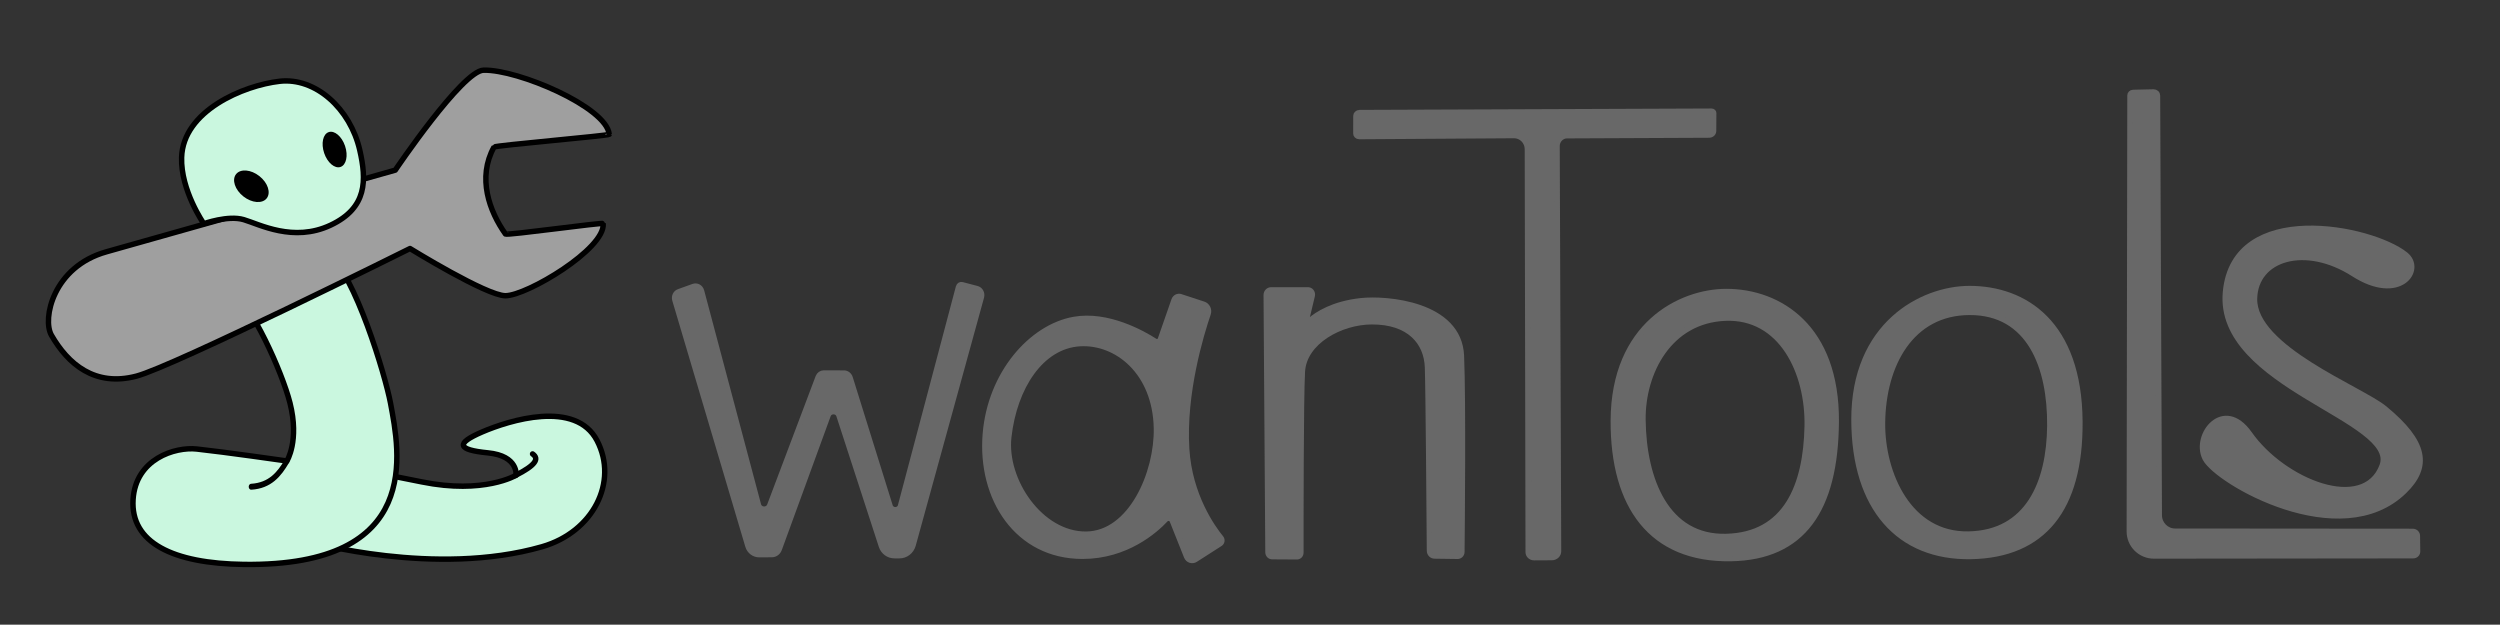<?xml version="1.0" encoding="UTF-8" standalone="no"?>
<!DOCTYPE svg PUBLIC "-//W3C//DTD SVG 1.1//EN" "http://www.w3.org/Graphics/SVG/1.1/DTD/svg11.dtd">
<svg width="100%" height="100%" viewBox="0 0 1789 447" version="1.1" xmlns="http://www.w3.org/2000/svg" xmlns:xlink="http://www.w3.org/1999/xlink" xml:space="preserve" xmlns:serif="http://www.serif.com/" style="fill-rule:evenodd;clip-rule:evenodd;stroke-linecap:round;stroke-linejoin:round;stroke-miterlimit:1.5;">
    <rect x="0" y="0" width="1789" height="447" fill="#333333" stroke="none"/>
    <g transform="matrix(1,0,0,1,-892,-2098.87)">
        <g id="アートボード3" transform="matrix(1.112,0,0,0.699,-100.884,699.29)">
            <rect x="892.624" y="2001.96" width="1607.75" height="638.46" style="fill:none;"/>
            <g transform="matrix(0.852,0,0,1.356,102.044,-830.537)">
                <g transform="matrix(1,0,0,1,454.579,1407.78)">
                    <path d="M733.583,1032.26C744.027,1035.89 767.854,1040.19 792.289,1045.14C839.243,1054.66 863.42,1040.13 863.42,1040.13C863.42,1040.13 865.387,1025.49 842.173,1023.2C818.959,1020.92 817.582,1016.12 837.853,1007.4C858.123,998.676 908.427,982.862 924.615,1013.98C940.803,1045.09 921.741,1082.95 883.005,1094.08C802.535,1117.2 707.444,1090.28 707.444,1090.28C707.444,1090.28 720.065,1027.56 733.583,1032.26Z" style="fill:rgb(202,247,223);stroke:black;stroke-width:4.12px;"/>
                </g>
                <g transform="matrix(1,0,0,1,454.579,1407.78)">
                    <path d="M648.711,900.73C663.52,911.117 686.632,961.696 692.664,985.553C699.909,1014.21 690.333,1029.33 690.333,1029.33C690.333,1029.33 642.78,1022.5 622.165,1020.3C605.827,1018.56 576.064,1027.72 574.149,1058.46C572.124,1090.97 604.158,1106.77 657.934,1107.43C793.619,1109.11 775.479,1022.5 768.568,985.55C764.617,964.432 741.605,888.357 721.575,873.031C710.763,864.758 637.433,892.821 648.711,900.73Z" style="fill:rgb(202,247,223);stroke:black;stroke-width:4.12px;"/>
                </g>
                <g transform="matrix(0.578,0,0,0.697,741.914,1720.4)">
                    <path d="M697.162,1028.59C687.071,1042.82 675.12,1054.92 650.573,1056.19" style="fill:none;stroke:black;stroke-width:6.44px;"/>
                </g>
                <g transform="matrix(1,0,0,1,454.579,1407.78)">
                    <path d="M862.976,1040.25C878.105,1032.61 881.154,1027.69 875.894,1024.02" style="fill:none;stroke:black;stroke-width:4.12px;"/>
                </g>
                <g transform="matrix(1,0,0,1,454.579,1407.78)">
                    <path d="M512.494,934.409C505.379,922.046 513.826,882.639 554.082,871.384C585.494,862.601 772.186,809.743 772.186,809.743C772.186,809.743 822.822,734.712 838.841,734.289C864.844,733.602 931.786,762.2 933.78,782.714C933.877,783.716 847.438,791.114 846.767,792.326C833.949,815.483 843.259,840.879 855.404,857.957C856.313,859.235 929.14,848.992 929.235,850.104C930.873,869.277 871.502,904.533 855.434,904.574C841.157,904.61 783.33,868.937 783.33,868.937C783.33,868.937 604.677,957.92 576.653,965.274C545.115,973.55 524.93,956.017 512.494,934.409Z" style="fill:rgb(159,159,159);stroke:black;stroke-width:4.12px;"/>
                </g>
                <g transform="matrix(1,0,0,1,454.579,1407.78)">
                    <path d="M723.262,851.337C751.281,838.176 750.487,817.042 745.37,794.644C738.228,763.383 711.945,739.538 684.809,742.666C657.611,745.801 611.89,764.909 610.809,800.174C610.047,825.016 627.575,850.209 627.575,850.209C627.575,850.209 645.864,843.627 657.693,847.121C669.521,850.615 695.242,864.498 723.262,851.337Z" style="fill:rgb(202,247,223);stroke:black;stroke-width:4.12px;"/>
                </g>
                <g transform="matrix(0.714,0.562,-0.802,1.02,1299.34,1028.7)">
                    <ellipse cx="660.149" cy="813.725" rx="16.216" ry="7.527"/>
                </g>
                <g transform="matrix(0.275,0.811,-1.048,0.356,1852.19,1376.91)">
                    <ellipse cx="660.149" cy="813.725" rx="16.216" ry="7.527"/>
                </g>
            </g>
            <g transform="matrix(0.971,0,0,1.545,-22.398,-1230.15)">
                <g transform="matrix(0.863,0,0,1.012,584.114,1350.45)">
                    <path d="M936.507,924.13C934.098,924.87 932.785,927.084 933.513,929.177C941.16,951.147 980.316,1063.65 989.6,1090.32C990.771,1093.68 994.409,1095.98 998.522,1095.95C1001.72,1095.93 1005.41,1095.91 1008.19,1095.89C1010.79,1095.87 1013.11,1094.48 1014,1092.4C1019.95,1078.5 1042.22,1026.49 1051.57,1004.66C1052.18,1003.23 1053.8,1002.28 1055.58,1002.31C1057.37,1002.34 1058.94,1003.33 1059.5,1004.78C1067.41,1025.55 1085.61,1073.28 1092.12,1090.36C1093.54,1094.07 1097.58,1096.59 1102.16,1096.61C1103.43,1096.62 1104.76,1096.62 1106.05,1096.63C1111.07,1096.66 1115.47,1093.81 1116.81,1089.69C1126.18,1060.66 1161.93,950.003 1169.28,927.258C1169.63,926.175 1169.45,925.017 1168.8,924.043C1168.14,923.069 1167.05,922.36 1165.78,922.073C1162.09,921.246 1157.17,920.142 1154.31,919.498C1153.01,919.206 1151.68,919.867 1151.33,920.974C1146.66,935.992 1117.06,1031.26 1106.78,1064.35C1106.33,1065.8 1104.8,1066.82 1103.04,1066.85C1101.28,1066.88 1099.71,1065.92 1099.18,1064.49C1091.03,1042.19 1073.11,993.172 1068.45,980.441C1067.78,978.614 1065.8,977.368 1063.56,977.362C1059.22,977.351 1052.16,977.333 1048.02,977.322C1046.03,977.317 1044.25,978.366 1043.55,979.953C1038.23,991.965 1016.16,1041.83 1006.31,1064.08C1005.64,1065.59 1003.91,1066.55 1002.03,1066.47C1000.14,1066.39 998.537,1065.28 998.051,1063.72C988.275,1032.39 960.854,944.485 954.335,923.587C953.974,922.43 953.061,921.456 951.818,920.9C950.574,920.345 949.115,920.259 947.794,920.665C944.321,921.731 939.788,923.123 936.507,924.13Z" style="fill:rgb(104,104,104);stroke:rgb(104,104,104);stroke-width:3.84px;"/>
                </g>
                <g transform="matrix(1.027,0,0,1.117,407.021,1229.6)">
                    <path d="M1172.55,1031.47C1176.18,1001.64 1193.62,977.299 1218.46,975.976C1242.12,974.716 1267.01,992.843 1267.73,1026.24C1268.3,1052.68 1251.37,1088.92 1222.44,1089.2C1193.16,1089.48 1169.41,1057.3 1172.55,1031.47ZM1283.45,948.311C1281.65,947.768 1279.7,948.652 1279.08,950.299C1276.93,955.973 1272.26,968.277 1270.25,973.601C1270.02,974.207 1269.49,974.681 1268.83,974.886C1268.17,975.091 1267.44,975.003 1266.86,974.649C1259.49,970.29 1236.43,958.137 1214.37,961.84C1186.85,966.459 1160.62,993.881 1157.34,1029.38C1153.78,1067.94 1177.95,1102.13 1220.09,1102.12C1248.51,1102.11 1267.15,1086.78 1273.75,1080.32C1274.33,1079.73 1275.19,1079.46 1276.04,1079.6C1276.89,1079.74 1277.6,1080.28 1277.92,1081.01C1280.26,1086.39 1284.7,1096.64 1287.17,1102.35C1287.61,1103.36 1288.51,1104.14 1289.63,1104.47C1290.76,1104.8 1291.98,1104.65 1292.98,1104.07C1297.67,1101.3 1305.27,1096.83 1309.02,1094.62C1309.59,1094.29 1309.97,1093.74 1310.06,1093.12C1310.15,1092.5 1309.95,1091.88 1309.5,1091.41C1304.29,1085.56 1289.28,1066.39 1287.36,1038.73C1285.05,1005.48 1296.77,970.245 1301.19,958.342C1301.62,957.243 1301.55,956.029 1300.99,954.979C1300.43,953.929 1299.43,953.131 1298.23,952.767C1293.84,951.437 1287.33,949.477 1283.45,948.311Z" style="fill:rgb(104,104,104);stroke:rgb(104,104,104);stroke-width:3.37px;"/>
                </g>
                <g transform="matrix(1.027,0,0,1.117,430.026,1226.85)">
                    <path d="M1319.37,946.74C1318.52,946.74 1317.71,947.052 1317.11,947.606C1316.51,948.161 1316.18,948.911 1316.18,949.692C1316.33,969.592 1317.17,1083.97 1317.31,1102.31C1317.32,1103.69 1318.53,1104.8 1320.02,1104.81C1324.16,1104.83 1332.02,1104.87 1336.08,1104.9C1336.77,1104.9 1337.42,1104.65 1337.9,1104.21C1338.38,1103.77 1338.66,1103.17 1338.66,1102.54C1338.64,1087.91 1338.63,1009.92 1339.62,994.973C1340.79,977.301 1364.18,965.535 1384.4,965.47C1408.5,965.393 1419.63,977.606 1420.25,992.484C1420.77,1005.02 1421.4,1084.85 1421.53,1101.38C1421.54,1103.05 1423,1104.4 1424.81,1104.42C1428.91,1104.47 1435.87,1104.56 1439.73,1104.61C1440.47,1104.61 1441.18,1104.35 1441.71,1103.88C1442.24,1103.4 1442.55,1102.75 1442.55,1102.07C1442.72,1087.34 1443.48,1013.22 1442.25,985.827C1440.88,955.057 1393.92,951.486 1377.12,953.207C1359.16,955.047 1348.93,961.278 1344.34,964.934C1343.98,965.286 1343.41,965.372 1342.95,965.143C1342.48,964.915 1342.25,964.429 1342.37,963.96C1343.38,960.006 1345,953.821 1345.99,950.035C1346.2,949.237 1346,948.394 1345.45,947.749C1344.9,947.104 1344.05,946.728 1343.16,946.728C1337.09,946.731 1325.11,946.737 1319.37,946.74Z" style="fill:rgb(104,104,104);stroke:rgb(104,104,104);stroke-width:3.37px;"/>
                </g>
                <g transform="matrix(1,0,0,0.878,504.238,1498.4)">
                    <path d="M1339.42,761.133C1338.16,761.139 1337.14,762.305 1337.14,763.744C1337.13,767.295 1337.12,773.611 1337.11,777.066C1337.11,777.706 1337.33,778.32 1337.73,778.771C1338.13,779.223 1338.67,779.474 1339.23,779.47C1351.89,779.374 1417.57,778.878 1441.79,778.695C1444.17,778.677 1446.45,779.739 1448.14,781.645C1449.83,783.551 1450.78,786.145 1450.79,788.853C1450.87,839.175 1451.26,1059.44 1451.31,1093C1451.32,1094.13 1451.71,1095.22 1452.42,1096.02C1453.13,1096.83 1454.09,1097.27 1455.09,1097.27C1458.45,1097.25 1463.36,1097.22 1466.87,1097.2C1469.25,1097.19 1471.17,1094.99 1471.16,1092.28C1471.05,1056.13 1470.32,831.166 1470.17,786.538C1470.16,782.29 1473.17,778.832 1476.9,778.813C1497.24,778.709 1557.39,778.4 1571.09,778.33C1572.64,778.322 1573.9,776.892 1573.91,775.125C1573.93,771.149 1573.97,764.52 1573.98,761.568C1573.98,761.173 1573.85,760.793 1573.6,760.513C1573.36,760.233 1573.02,760.077 1572.67,760.078C1554.91,760.159 1362.61,761.028 1339.42,761.133Z" style="fill:rgb(104,104,104);stroke:rgb(104,104,104);stroke-width:3.84px;"/>
                </g>
                <g transform="matrix(1.204,0,0,1.039,209.592,1318.46)">
                    <path d="M1497,1012.96C1496.82,1067.79 1518.1,1101.9 1561.65,1101.01C1600.88,1100.21 1619.09,1070.16 1619.46,1013.67C1619.85,953.082 1588.05,930.469 1559.1,930.484C1533.95,930.498 1497.2,951.639 1497,1012.96ZM1513.07,1012.46C1513.48,1050.7 1526.03,1087.58 1558.87,1086.7C1592.37,1085.8 1603,1053.99 1603.72,1016.72C1604.38,982.346 1589.57,946.158 1558.45,947.684C1527.4,949.208 1512.75,982.471 1513.07,1012.46Z" style="fill:rgb(104,104,104);stroke:rgb(104,104,104);stroke-width:3.22px;"/>
                </g>
                <g transform="matrix(1.246,0,0,1.033,303.035,1323.73)">
                    <path d="M1499.58,1013.22C1499.7,1070.46 1523.89,1101.86 1561.65,1101.01C1599.78,1100.15 1619.79,1070.8 1619.46,1014.32C1619.09,950.756 1589.85,928.832 1560.9,928.847C1535.74,928.86 1499.45,951.901 1499.58,1013.22ZM1514.46,1015.45C1514.29,1047.28 1528.3,1087.07 1560.39,1086.33C1592.14,1085.59 1603.48,1053.46 1603.75,1017C1604.03,979.324 1592.97,944.341 1561,944.408C1529.55,944.474 1514.68,978.149 1514.46,1015.45Z" style="fill:rgb(104,104,104);stroke:rgb(104,104,104);stroke-width:3.16px;"/>
                </g>
                <g transform="matrix(1,0,0,0.941,591.67,1424.52)">
                    <path d="M1764.63,774.567C1763.53,774.594 1762.65,775.549 1762.65,776.719C1762.62,800.545 1762.3,1019.98 1762.21,1083.77C1762.2,1088.36 1763.91,1092.76 1766.97,1096C1770.02,1099.25 1774.16,1101.07 1778.48,1101.06C1820.62,1101.01 1931.21,1100.88 1950.31,1100.86C1951.06,1100.86 1951.78,1100.54 1952.3,1099.97C1952.83,1099.41 1953.12,1098.64 1953.11,1097.85C1953.07,1094.74 1953.01,1089.92 1952.97,1086.78C1952.94,1085.06 1951.63,1083.68 1950.01,1083.67C1931.15,1083.66 1826.26,1083.56 1792.46,1083.53C1786.65,1083.52 1781.94,1078.54 1781.92,1072.37C1781.71,1020.39 1780.84,803.295 1780.74,776.82C1780.73,776.122 1780.47,775.455 1780,774.968C1779.52,774.481 1778.89,774.216 1778.23,774.233C1774.61,774.322 1767.95,774.486 1764.63,774.567Z" style="fill:rgb(104,104,104);stroke:rgb(104,104,104);stroke-width:3.72px;"/>
                </g>
                <g transform="matrix(1.136,0,0,1.223,350.894,1118.94)">
                    <path d="M1924.35,933.826C1904.32,918.914 1824.14,904.014 1819.19,954.06C1814.17,1004.84 1920.71,1022.72 1910.59,1048.12C1900.13,1074.37 1853.09,1057 1833.32,1030.88C1818.2,1010.92 1800.41,1031.55 1807.3,1044.1C1814.19,1056.64 1886.36,1095.5 1923.62,1061.79C1938.4,1048.43 1936.01,1035.44 1912.22,1017.22C1898.22,1006.5 1835.5,984.511 1836.21,957.532C1836.79,935.327 1865.93,927.485 1893.86,944.101C1920.95,960.212 1935.04,941.776 1924.35,933.826Z" style="fill:rgb(104,104,104);stroke:rgb(104,104,104);stroke-width:3.07px;"/>
                </g>
            </g>
        </g>
    </g>
</svg>
